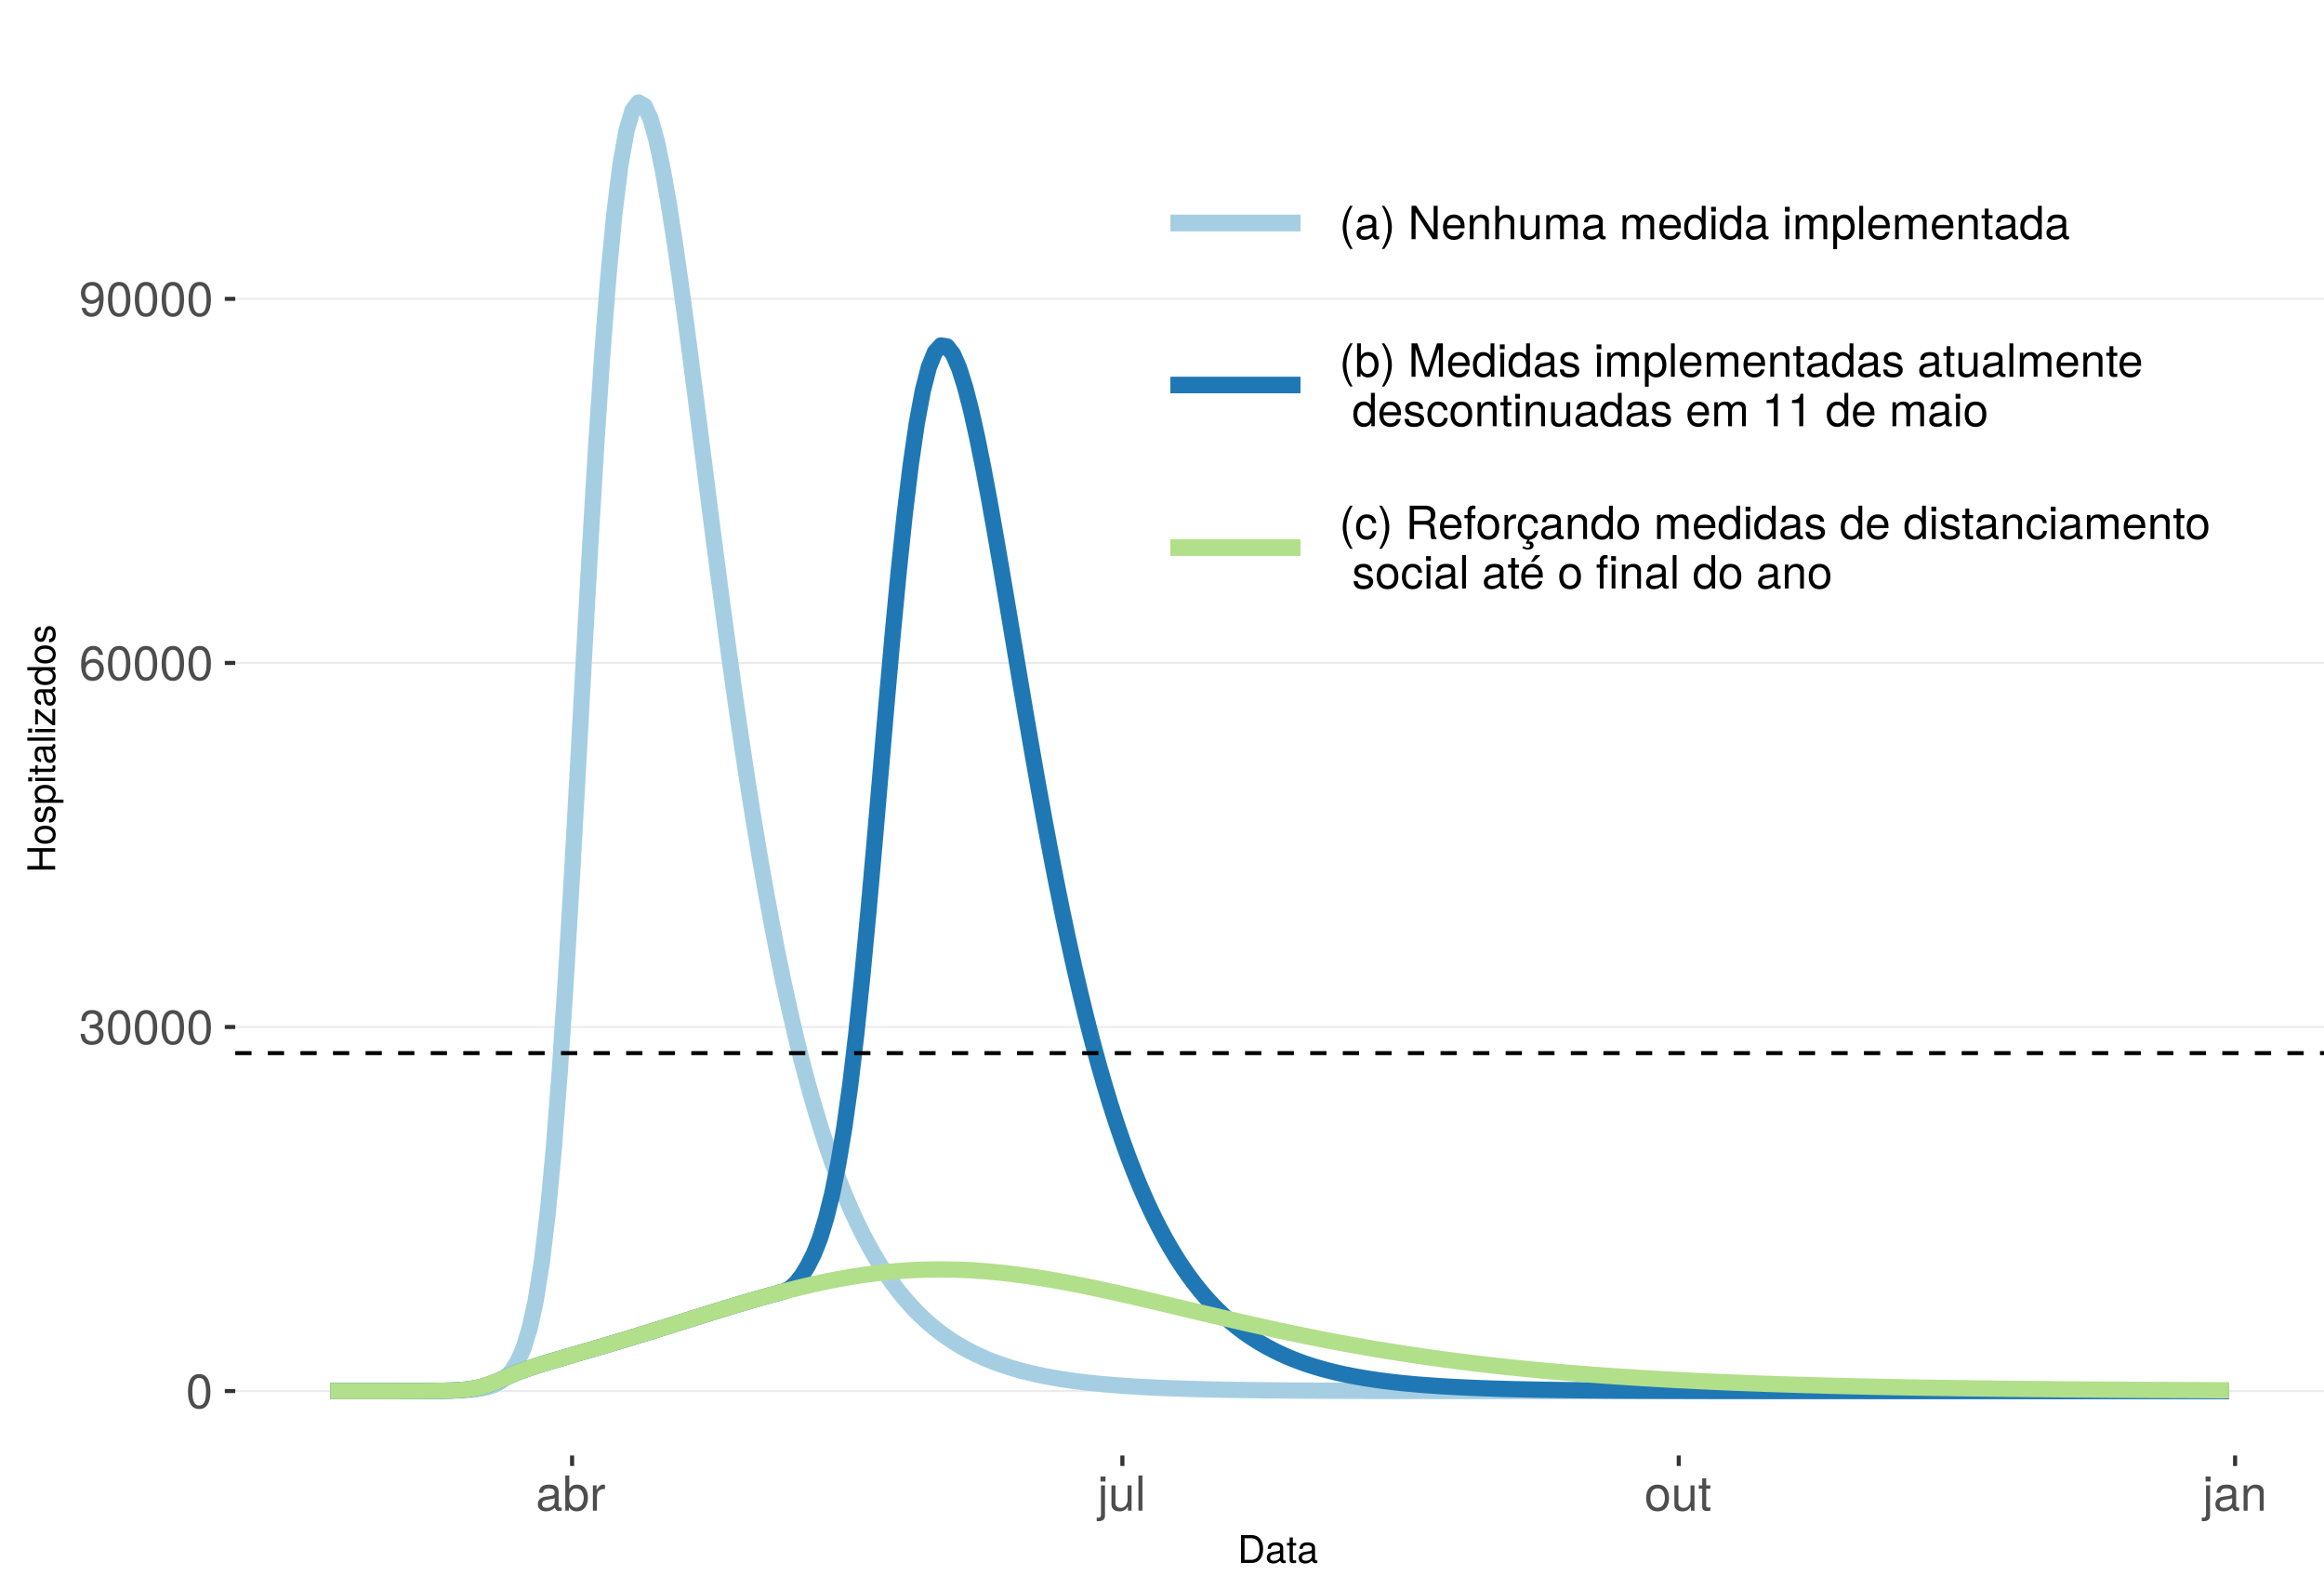 <?xml version="1.0" encoding="UTF-8"?>
<svg xmlns="http://www.w3.org/2000/svg" xmlns:xlink="http://www.w3.org/1999/xlink" width="609pt" height="413pt" viewBox="0 0 609 413" version="1.1">
<defs>
<g>
<symbol overflow="visible" id="glyph0-0">
<path style="stroke:none;" d=""/>
</symbol>
<symbol overflow="visible" id="glyph0-1">
<path style="stroke:none;" d="M 6.422 -4.312 C 6.422 -7.422 5.422 -8.969 3.484 -8.969 C 1.547 -8.969 0.547 -7.406 0.547 -4.391 C 0.547 -1.359 1.562 0.188 3.484 0.188 C 5.375 0.188 6.422 -1.359 6.422 -4.312 Z M 5.281 -4.422 C 5.281 -1.875 4.703 -0.734 3.453 -0.734 C 2.281 -0.734 1.688 -1.922 1.688 -4.375 C 1.688 -6.828 2.281 -7.984 3.484 -7.984 C 4.688 -7.984 5.281 -6.828 5.281 -4.422 Z M 5.281 -4.422 "/>
</symbol>
<symbol overflow="visible" id="glyph0-2">
<path style="stroke:none;" d="M 6.406 -2.609 C 6.406 -3.703 5.969 -4.328 4.891 -4.703 C 5.719 -5.031 6.141 -5.609 6.141 -6.5 C 6.141 -8.047 5.109 -8.969 3.406 -8.969 C 1.594 -8.969 0.625 -7.984 0.594 -6.078 L 1.703 -6.078 C 1.734 -7.406 2.281 -8 3.422 -8 C 4.406 -8 5 -7.422 5 -6.469 C 5 -5.5 4.578 -5.109 2.797 -5.109 L 2.797 -4.172 L 3.406 -4.172 C 4.625 -4.172 5.266 -3.594 5.266 -2.594 C 5.266 -1.469 4.562 -0.797 3.406 -0.797 C 2.188 -0.797 1.594 -1.406 1.516 -2.703 L 0.406 -2.703 C 0.547 -0.703 1.531 0.188 3.359 0.188 C 5.219 0.188 6.406 -0.906 6.406 -2.609 Z M 6.406 -2.609 "/>
</symbol>
<symbol overflow="visible" id="glyph0-3">
<path style="stroke:none;" d="M 6.5 -2.781 C 6.5 -4.453 5.359 -5.578 3.75 -5.578 C 2.859 -5.578 2.172 -5.234 1.688 -4.578 C 1.703 -6.766 2.406 -7.984 3.688 -7.984 C 4.469 -7.984 5.016 -7.5 5.188 -6.625 L 6.297 -6.625 C 6.094 -8.094 5.125 -8.969 3.766 -8.969 C 1.672 -8.969 0.547 -7.219 0.547 -4.094 C 0.547 -1.297 1.5 0.188 3.562 0.188 C 5.266 0.188 6.5 -1.031 6.5 -2.781 Z M 5.359 -2.703 C 5.359 -1.562 4.594 -0.797 3.562 -0.797 C 2.531 -0.797 1.75 -1.609 1.75 -2.766 C 1.75 -3.875 2.5 -4.594 3.609 -4.594 C 4.688 -4.594 5.359 -3.891 5.359 -2.703 Z M 5.359 -2.703 "/>
</symbol>
<symbol overflow="visible" id="glyph0-4">
<path style="stroke:none;" d="M 6.438 -4.703 C 6.438 -7.5 5.469 -8.969 3.422 -8.969 C 1.703 -8.969 0.484 -7.766 0.484 -6 C 0.484 -4.328 1.625 -3.203 3.234 -3.203 C 4.094 -3.203 4.703 -3.5 5.297 -4.203 C 5.281 -2.016 4.562 -0.797 3.297 -0.797 C 2.5 -0.797 1.969 -1.297 1.781 -2.156 L 0.672 -2.156 C 0.891 -0.688 1.844 0.188 3.219 0.188 C 5.312 0.188 6.438 -1.594 6.438 -4.703 Z M 5.234 -6.031 C 5.234 -4.922 4.453 -4.188 3.359 -4.188 C 2.297 -4.188 1.625 -4.891 1.625 -6.094 C 1.625 -7.234 2.375 -8 3.406 -8 C 4.438 -8 5.234 -7.188 5.234 -6.031 Z M 5.234 -6.031 "/>
</symbol>
<symbol overflow="visible" id="glyph0-5">
<path style="stroke:none;" d="M 6.766 -0.031 L 6.766 -0.828 C 6.656 -0.797 6.609 -0.797 6.547 -0.797 C 6.172 -0.797 5.969 -0.984 5.969 -1.312 L 5.969 -5.016 C 5.969 -6.188 5.109 -6.828 3.484 -6.828 C 1.875 -6.828 0.891 -6.203 0.828 -4.672 L 1.891 -4.672 C 1.969 -5.484 2.453 -5.844 3.438 -5.844 C 4.391 -5.844 4.922 -5.5 4.922 -4.859 L 4.922 -4.578 C 4.922 -4.141 4.656 -3.953 3.828 -3.844 C 2.328 -3.656 2.094 -3.609 1.703 -3.438 C 0.922 -3.125 0.531 -2.531 0.531 -1.719 C 0.531 -0.516 1.359 0.188 2.703 0.188 C 3.562 0.188 4.375 -0.172 4.969 -0.781 C 5.078 -0.281 5.531 0.094 6.047 0.094 C 6.266 0.094 6.422 0.062 6.766 -0.031 Z M 4.922 -2.297 C 4.922 -1.344 3.969 -0.734 2.938 -0.734 C 2.109 -0.734 1.625 -1.031 1.625 -1.75 C 1.625 -2.438 2.094 -2.75 3.234 -2.906 C 4.344 -3.062 4.562 -3.109 4.922 -3.281 Z M 4.922 -2.297 "/>
</symbol>
<symbol overflow="visible" id="glyph0-6">
<path style="stroke:none;" d="M 6.625 -3.391 C 6.625 -5.547 5.531 -6.828 3.781 -6.828 C 2.875 -6.828 2.234 -6.484 1.734 -5.734 L 1.734 -9.219 L 0.688 -9.219 L 0.688 0 L 1.625 0 L 1.625 -0.953 C 2.141 -0.172 2.812 0.188 3.734 0.188 C 5.484 0.188 6.625 -1.234 6.625 -3.391 Z M 5.516 -3.328 C 5.516 -1.828 4.734 -0.797 3.578 -0.797 C 2.469 -0.797 1.734 -1.812 1.734 -3.312 C 1.734 -4.875 2.469 -5.891 3.578 -5.828 C 4.766 -5.828 5.516 -4.812 5.516 -3.328 Z M 5.516 -3.328 "/>
</symbol>
<symbol overflow="visible" id="glyph0-7">
<path style="stroke:none;" d="M 4.062 -5.703 L 4.062 -6.781 C 3.891 -6.812 3.797 -6.828 3.656 -6.828 C 2.969 -6.828 2.453 -6.422 1.844 -5.422 L 1.844 -6.625 L 0.891 -6.625 L 0.891 0 L 1.938 0 L 1.938 -3.438 C 1.938 -4.938 2.438 -5.688 4.062 -5.703 Z M 4.062 -5.703 "/>
</symbol>
<symbol overflow="visible" id="glyph0-8">
<path style="stroke:none;" d="M 1.938 1.375 L 1.938 -6.625 L 0.891 -6.625 L 0.891 0.969 C 0.891 1.594 0.672 1.875 0.031 1.828 L -0.234 1.828 L -0.234 2.719 C -0.094 2.75 -0.031 2.766 0.125 2.766 C 1.312 2.766 1.938 2.281 1.938 1.375 Z M 2.078 -7.625 L 2.078 -8.953 L 0.766 -8.953 L 0.766 -7.625 Z M 2.078 -7.625 "/>
</symbol>
<symbol overflow="visible" id="glyph0-9">
<path style="stroke:none;" d="M 6.094 0 L 6.094 -6.625 L 5.047 -6.625 L 5.047 -2.969 C 5.047 -1.625 4.344 -0.734 3.234 -0.734 C 2.406 -0.734 1.875 -1.234 1.875 -2.031 L 1.875 -6.625 L 0.828 -6.625 L 0.828 -1.625 C 0.828 -0.516 1.641 0.188 2.938 0.188 C 3.906 0.188 4.531 -0.156 5.156 -1.031 L 5.156 0 Z M 6.094 0 "/>
</symbol>
<symbol overflow="visible" id="glyph0-10">
<path style="stroke:none;" d="M 1.906 0 L 1.906 -9.219 L 0.859 -9.219 L 0.859 0 Z M 1.906 0 "/>
</symbol>
<symbol overflow="visible" id="glyph0-11">
<path style="stroke:none;" d="M 6.453 -3.266 C 6.453 -5.562 5.359 -6.828 3.438 -6.828 C 1.578 -6.828 0.453 -5.547 0.453 -3.312 C 0.453 -1.094 1.562 0.188 3.453 0.188 C 5.312 0.188 6.453 -1.094 6.453 -3.266 Z M 5.359 -3.281 C 5.359 -1.719 4.625 -0.781 3.453 -0.781 C 2.281 -0.781 1.562 -1.703 1.562 -3.312 C 1.562 -4.906 2.281 -5.844 3.453 -5.844 C 4.641 -5.844 5.359 -4.922 5.359 -3.281 Z M 5.359 -3.281 "/>
</symbol>
<symbol overflow="visible" id="glyph0-12">
<path style="stroke:none;" d="M 3.219 0 L 3.219 -0.891 C 3.078 -0.844 2.906 -0.828 2.703 -0.828 C 2.25 -0.828 2.125 -0.969 2.125 -1.438 L 2.125 -5.766 L 3.219 -5.766 L 3.219 -6.625 L 2.125 -6.625 L 2.125 -8.453 L 1.078 -8.453 L 1.078 -6.625 L 0.172 -6.625 L 0.172 -5.766 L 1.078 -5.766 L 1.078 -0.969 C 1.078 -0.297 1.531 0.094 2.359 0.094 C 2.609 0.094 2.859 0.062 3.219 0 Z M 3.219 0 "/>
</symbol>
<symbol overflow="visible" id="glyph0-13">
<path style="stroke:none;" d="M 6.156 0 L 6.156 -5.016 C 6.156 -6.109 5.344 -6.828 4.062 -6.828 C 3.078 -6.828 2.438 -6.438 1.859 -5.516 L 1.859 -6.625 L 0.891 -6.625 L 0.891 0 L 1.938 0 L 1.938 -3.656 C 1.938 -5.016 2.672 -5.891 3.75 -5.891 C 4.578 -5.891 5.109 -5.391 5.109 -4.594 L 5.109 0 Z M 6.156 0 "/>
</symbol>
<symbol overflow="visible" id="glyph1-0">
<path style="stroke:none;" d=""/>
</symbol>
<symbol overflow="visible" id="glyph1-1">
<path style="stroke:none;" d="M 6.672 -3.656 C 6.672 -5.906 5.547 -7.297 3.703 -7.297 L 0.891 -7.297 L 0.891 0 L 3.703 0 C 5.547 0 6.672 -1.375 6.672 -3.656 Z M 5.734 -3.641 C 5.734 -1.797 4.984 -0.812 3.547 -0.812 L 1.812 -0.812 L 1.812 -6.469 L 3.547 -6.469 C 4.984 -6.469 5.734 -5.5 5.734 -3.641 Z M 5.734 -3.641 "/>
</symbol>
<symbol overflow="visible" id="glyph1-2">
<path style="stroke:none;" d="M 5.344 -0.016 L 5.344 -0.656 C 5.266 -0.625 5.219 -0.625 5.172 -0.625 C 4.875 -0.625 4.719 -0.781 4.719 -1.047 L 4.719 -3.953 C 4.719 -4.891 4.047 -5.391 2.75 -5.391 C 1.484 -5.391 0.703 -4.906 0.656 -3.688 L 1.484 -3.688 C 1.562 -4.328 1.938 -4.625 2.719 -4.625 C 3.469 -4.625 3.891 -4.344 3.891 -3.844 L 3.891 -3.625 C 3.891 -3.266 3.688 -3.125 3.016 -3.047 C 1.844 -2.891 1.656 -2.844 1.344 -2.719 C 0.734 -2.469 0.422 -2 0.422 -1.359 C 0.422 -0.406 1.078 0.156 2.141 0.156 C 2.812 0.156 3.453 -0.125 3.922 -0.625 C 4.016 -0.219 4.375 0.062 4.781 0.062 C 4.953 0.062 5.078 0.047 5.344 -0.016 Z M 3.891 -1.812 C 3.891 -1.062 3.125 -0.578 2.312 -0.578 C 1.672 -0.578 1.297 -0.812 1.297 -1.375 C 1.297 -1.938 1.656 -2.172 2.547 -2.297 C 3.438 -2.422 3.609 -2.453 3.891 -2.594 Z M 3.891 -1.812 "/>
</symbol>
<symbol overflow="visible" id="glyph1-3">
<path style="stroke:none;" d="M 2.547 0 L 2.547 -0.703 C 2.438 -0.672 2.297 -0.656 2.141 -0.656 C 1.781 -0.656 1.688 -0.766 1.688 -1.125 L 1.688 -4.562 L 2.547 -4.562 L 2.547 -5.234 L 1.688 -5.234 L 1.688 -6.688 L 0.844 -6.688 L 0.844 -5.234 L 0.141 -5.234 L 0.141 -4.562 L 0.844 -4.562 L 0.844 -0.766 C 0.844 -0.234 1.203 0.062 1.859 0.062 C 2.062 0.062 2.266 0.047 2.547 0 Z M 2.547 0 "/>
</symbol>
<symbol overflow="visible" id="glyph2-0">
<path style="stroke:none;" d=""/>
</symbol>
<symbol overflow="visible" id="glyph2-1">
<path style="stroke:none;" d="M 0 -6.438 L -7.297 -6.438 L -7.297 -5.516 L -4.141 -5.516 L -4.141 -1.766 L -7.297 -1.766 L -7.297 -0.828 L 0 -0.828 L 0 -1.766 L -3.312 -1.766 L -3.312 -5.516 L 0 -5.516 Z M 0 -6.438 "/>
</symbol>
<symbol overflow="visible" id="glyph2-2">
<path style="stroke:none;" d="M -2.578 -5.094 C -4.391 -5.094 -5.391 -4.234 -5.391 -2.719 C -5.391 -1.25 -4.375 -0.359 -2.625 -0.359 C -0.859 -0.359 0.156 -1.234 0.156 -2.734 C 0.156 -4.203 -0.859 -5.094 -2.578 -5.094 Z M -2.594 -4.234 C -1.359 -4.234 -0.625 -3.656 -0.625 -2.734 C -0.625 -1.797 -1.344 -1.234 -2.625 -1.234 C -3.875 -1.234 -4.625 -1.797 -4.625 -2.734 C -4.625 -3.672 -3.891 -4.234 -2.594 -4.234 Z M -2.594 -4.234 "/>
</symbol>
<symbol overflow="visible" id="glyph2-3">
<path style="stroke:none;" d="M -1.469 -4.594 C -2.25 -4.594 -2.641 -4.156 -2.891 -3.109 L -3.078 -2.312 C -3.234 -1.625 -3.453 -1.344 -3.828 -1.344 C -4.312 -1.344 -4.625 -1.766 -4.625 -2.453 C -4.625 -3.125 -4.328 -3.484 -3.781 -3.5 L -3.781 -4.375 C -4.812 -4.375 -5.391 -3.688 -5.391 -2.484 C -5.391 -1.266 -4.766 -0.469 -3.797 -0.469 C -2.969 -0.469 -2.578 -0.891 -2.281 -2.125 L -2.094 -2.906 C -1.953 -3.484 -1.781 -3.719 -1.406 -3.719 C -0.906 -3.719 -0.625 -3.234 -0.625 -2.5 C -0.625 -1.75 -0.797 -1.328 -1.594 -1.219 L -1.594 -0.344 C -0.391 -0.375 0.156 -1.062 0.156 -2.438 C 0.156 -3.75 -0.453 -4.594 -1.469 -4.594 Z M -1.469 -4.594 "/>
</symbol>
<symbol overflow="visible" id="glyph2-4">
<path style="stroke:none;" d="M -2.562 -5.234 C -4.328 -5.234 -5.391 -4.375 -5.391 -2.984 C -5.391 -2.266 -5.062 -1.703 -4.453 -1.312 L -5.234 -1.312 L -5.234 -0.547 L 2.188 -0.547 L 2.188 -1.375 L -0.625 -1.375 C -0.094 -1.812 0.156 -2.312 0.156 -2.984 C 0.156 -4.344 -0.906 -5.234 -2.562 -5.234 Z M -2.594 -4.359 C -1.406 -4.359 -0.625 -3.75 -0.625 -2.844 C -0.625 -1.953 -1.344 -1.375 -2.578 -1.375 C -3.812 -1.375 -4.609 -1.953 -4.609 -2.844 C -4.609 -3.766 -3.844 -4.359 -2.594 -4.359 Z M -2.594 -4.359 "/>
</symbol>
<symbol overflow="visible" id="glyph2-5">
<path style="stroke:none;" d="M 0 -1.531 L -5.234 -1.531 L -5.234 -0.703 L 0 -0.703 Z M -6.031 -1.641 L -7.062 -1.641 L -7.062 -0.594 L -6.031 -0.594 Z M -6.031 -1.641 "/>
</symbol>
<symbol overflow="visible" id="glyph2-6">
<path style="stroke:none;" d="M 0 -2.547 L -0.703 -2.547 C -0.672 -2.438 -0.656 -2.297 -0.656 -2.141 C -0.656 -1.781 -0.766 -1.688 -1.125 -1.688 L -4.562 -1.688 L -4.562 -2.547 L -5.234 -2.547 L -5.234 -1.688 L -6.688 -1.688 L -6.688 -0.844 L -5.234 -0.844 L -5.234 -0.141 L -4.562 -0.141 L -4.562 -0.844 L -0.766 -0.844 C -0.234 -0.844 0.062 -1.203 0.062 -1.859 C 0.062 -2.062 0.047 -2.266 0 -2.547 Z M 0 -2.547 "/>
</symbol>
<symbol overflow="visible" id="glyph2-7">
<path style="stroke:none;" d="M -0.016 -5.344 L -0.656 -5.344 C -0.625 -5.266 -0.625 -5.219 -0.625 -5.172 C -0.625 -4.875 -0.781 -4.719 -1.047 -4.719 L -3.953 -4.719 C -4.891 -4.719 -5.391 -4.047 -5.391 -2.75 C -5.391 -1.484 -4.906 -0.703 -3.688 -0.656 L -3.688 -1.484 C -4.328 -1.562 -4.625 -1.938 -4.625 -2.719 C -4.625 -3.469 -4.344 -3.891 -3.844 -3.891 L -3.625 -3.891 C -3.266 -3.891 -3.125 -3.688 -3.047 -3.016 C -2.891 -1.844 -2.844 -1.656 -2.719 -1.344 C -2.469 -0.734 -2 -0.422 -1.359 -0.422 C -0.406 -0.422 0.156 -1.078 0.156 -2.141 C 0.156 -2.812 -0.125 -3.453 -0.625 -3.922 C -0.219 -4.016 0.062 -4.375 0.062 -4.781 C 0.062 -4.953 0.047 -5.078 -0.016 -5.344 Z M -1.812 -3.891 C -1.062 -3.891 -0.578 -3.125 -0.578 -2.312 C -0.578 -1.672 -0.812 -1.297 -1.375 -1.297 C -1.938 -1.297 -2.172 -1.656 -2.297 -2.547 C -2.422 -3.438 -2.453 -3.609 -2.594 -3.891 Z M -1.812 -3.891 "/>
</symbol>
<symbol overflow="visible" id="glyph2-8">
<path style="stroke:none;" d="M 0 -1.516 L -7.297 -1.516 L -7.297 -0.688 L 0 -0.688 Z M 0 -1.516 "/>
</symbol>
<symbol overflow="visible" id="glyph2-9">
<path style="stroke:none;" d="M 0 -4.562 L -0.734 -4.562 L -0.734 -1.312 L -4.5 -4.438 L -5.234 -4.438 L -5.234 -0.516 L -4.516 -0.516 L -4.516 -3.438 L -0.75 -0.312 L 0 -0.312 Z M 0 -4.562 "/>
</symbol>
<symbol overflow="visible" id="glyph2-10">
<path style="stroke:none;" d="M 0 -4.953 L -7.297 -4.953 L -7.297 -4.125 L -4.578 -4.125 C -5.109 -3.766 -5.391 -3.203 -5.391 -2.516 C -5.391 -1.156 -4.344 -0.266 -2.672 -0.266 C -0.906 -0.266 0.156 -1.125 0.156 -2.547 C 0.156 -3.266 -0.125 -3.766 -0.766 -4.203 L 0 -4.203 Z M -2.594 -4.125 C -1.391 -4.125 -0.625 -3.547 -0.625 -2.656 C -0.625 -1.734 -1.406 -1.125 -2.625 -1.125 C -3.844 -1.125 -4.609 -1.734 -4.609 -2.656 C -4.609 -3.547 -3.812 -4.125 -2.594 -4.125 Z M -2.594 -4.125 "/>
</symbol>
<symbol overflow="visible" id="glyph3-0">
<path style="stroke:none;" d=""/>
</symbol>
<symbol overflow="visible" id="glyph3-1">
<path style="stroke:none;" d="M 3.484 2.547 C 2.438 0.828 1.844 -1.188 1.844 -3.109 C 1.844 -5.016 2.438 -7.047 3.484 -8.75 L 2.828 -8.75 C 1.625 -7.172 0.875 -4.984 0.875 -3.109 C 0.875 -1.219 1.625 0.969 2.828 2.547 Z M 3.484 2.547 "/>
</symbol>
<symbol overflow="visible" id="glyph3-2">
<path style="stroke:none;" d="M 6.422 -0.031 L 6.422 -0.781 C 6.312 -0.75 6.266 -0.75 6.203 -0.75 C 5.859 -0.75 5.656 -0.938 5.656 -1.25 L 5.656 -4.75 C 5.656 -5.875 4.844 -6.469 3.297 -6.469 C 1.781 -6.469 0.844 -5.875 0.781 -4.422 L 1.781 -4.422 C 1.875 -5.203 2.328 -5.547 3.266 -5.547 C 4.156 -5.547 4.672 -5.203 4.672 -4.609 L 4.672 -4.344 C 4.672 -3.922 4.422 -3.75 3.625 -3.641 C 2.203 -3.469 1.984 -3.422 1.609 -3.266 C 0.875 -2.969 0.5 -2.406 0.5 -1.625 C 0.5 -0.484 1.297 0.188 2.562 0.188 C 3.375 0.188 4.156 -0.156 4.703 -0.75 C 4.812 -0.266 5.25 0.078 5.734 0.078 C 5.938 0.078 6.094 0.062 6.422 -0.031 Z M 4.672 -2.172 C 4.672 -1.266 3.75 -0.703 2.781 -0.703 C 2 -0.703 1.547 -0.969 1.547 -1.656 C 1.547 -2.312 1.984 -2.609 3.062 -2.766 C 4.109 -2.906 4.328 -2.953 4.672 -3.109 Z M 4.672 -2.172 "/>
</symbol>
<symbol overflow="visible" id="glyph3-3">
<path style="stroke:none;" d="M 3.078 -3.094 C 3.078 -4.984 2.312 -7.172 1.109 -8.75 L 0.453 -8.75 C 1.516 -7.031 2.094 -5.016 2.094 -3.094 C 2.094 -1.188 1.516 0.844 0.453 2.547 L 1.109 2.547 C 2.312 0.969 3.078 -1.219 3.078 -3.094 Z M 3.078 -3.094 "/>
</symbol>
<symbol overflow="visible" id="glyph3-4">
<path style="stroke:none;" d=""/>
</symbol>
<symbol overflow="visible" id="glyph3-5">
<path style="stroke:none;" d="M 7.75 0 L 7.75 -8.75 L 6.703 -8.75 L 6.703 -1.594 L 2.125 -8.75 L 0.906 -8.75 L 0.906 0 L 1.969 0 L 1.969 -7.094 L 6.484 0 Z M 7.75 0 "/>
</symbol>
<symbol overflow="visible" id="glyph3-6">
<path style="stroke:none;" d="M 6.156 -2.859 C 6.156 -3.766 6.078 -4.344 5.906 -4.812 C 5.5 -5.844 4.531 -6.469 3.359 -6.469 C 1.609 -6.469 0.484 -5.172 0.484 -3.109 C 0.484 -1.047 1.578 0.188 3.344 0.188 C 4.781 0.188 5.766 -0.641 6.031 -1.906 L 5.016 -1.906 C 4.734 -1.078 4.172 -0.75 3.375 -0.75 C 2.328 -0.75 1.547 -1.422 1.531 -2.859 Z M 5.094 -3.75 C 5.094 -3.75 5.094 -3.703 5.078 -3.672 L 1.547 -3.672 C 1.625 -4.781 2.344 -5.547 3.344 -5.547 C 4.328 -5.547 5.094 -4.734 5.094 -3.75 Z M 5.094 -3.75 "/>
</symbol>
<symbol overflow="visible" id="glyph3-7">
<path style="stroke:none;" d="M 5.844 0 L 5.844 -4.75 C 5.844 -5.797 5.062 -6.469 3.859 -6.469 C 2.922 -6.469 2.312 -6.109 1.766 -5.234 L 1.766 -6.281 L 0.844 -6.281 L 0.844 0 L 1.844 0 L 1.844 -3.469 C 1.844 -4.75 2.531 -5.594 3.547 -5.594 C 4.344 -5.594 4.844 -5.109 4.844 -4.359 L 4.844 0 Z M 5.844 0 "/>
</symbol>
<symbol overflow="visible" id="glyph3-8">
<path style="stroke:none;" d="M 5.828 0 L 5.828 -4.75 C 5.828 -5.812 5.078 -6.469 3.859 -6.469 C 2.969 -6.469 2.422 -6.188 1.844 -5.422 L 1.844 -8.75 L 0.844 -8.75 L 0.844 0 L 1.844 0 L 1.844 -3.469 C 1.844 -4.75 2.516 -5.594 3.547 -5.594 C 4.25 -5.594 4.844 -5.188 4.844 -4.359 L 4.844 0 Z M 5.828 0 "/>
</symbol>
<symbol overflow="visible" id="glyph3-9">
<path style="stroke:none;" d="M 5.781 0 L 5.781 -6.281 L 4.781 -6.281 L 4.781 -2.812 C 4.781 -1.531 4.109 -0.703 3.078 -0.703 C 2.281 -0.703 1.781 -1.172 1.781 -1.938 L 1.781 -6.281 L 0.781 -6.281 L 0.781 -1.531 C 0.781 -0.484 1.562 0.188 2.781 0.188 C 3.703 0.188 4.297 -0.141 4.891 -0.969 L 4.891 0 Z M 5.781 0 "/>
</symbol>
<symbol overflow="visible" id="glyph3-10">
<path style="stroke:none;" d="M 9.125 0 L 9.125 -4.719 C 9.125 -5.844 8.5 -6.469 7.312 -6.469 C 6.484 -6.469 5.969 -6.219 5.391 -5.516 C 5.016 -6.188 4.516 -6.469 3.703 -6.469 C 2.859 -6.469 2.297 -6.156 1.766 -5.406 L 1.766 -6.281 L 0.859 -6.281 L 0.859 0 L 1.844 0 L 1.844 -3.953 C 1.844 -4.859 2.516 -5.594 3.328 -5.594 C 4.062 -5.594 4.484 -5.141 4.484 -4.328 L 4.484 0 L 5.484 0 L 5.484 -3.953 C 5.484 -4.859 6.156 -5.594 6.969 -5.594 C 7.703 -5.594 8.125 -5.125 8.125 -4.328 L 8.125 0 Z M 9.125 0 "/>
</symbol>
<symbol overflow="visible" id="glyph3-11">
<path style="stroke:none;" d="M 5.938 0 L 5.938 -8.75 L 4.938 -8.75 L 4.938 -5.5 C 4.531 -6.125 3.859 -6.469 3.016 -6.469 C 1.375 -6.469 0.312 -5.203 0.312 -3.203 C 0.312 -1.078 1.359 0.188 3.047 0.188 C 3.906 0.188 4.516 -0.141 5.047 -0.922 L 5.047 0 Z M 4.938 -3.125 C 4.938 -1.672 4.25 -0.75 3.188 -0.75 C 2.094 -0.75 1.359 -1.688 1.359 -3.141 C 1.359 -4.609 2.094 -5.531 3.188 -5.531 C 4.266 -5.531 4.938 -4.578 4.938 -3.125 Z M 4.938 -3.125 "/>
</symbol>
<symbol overflow="visible" id="glyph3-12">
<path style="stroke:none;" d="M 1.844 0 L 1.844 -6.281 L 0.844 -6.281 L 0.844 0 Z M 1.969 -7.234 L 1.969 -8.484 L 0.719 -8.484 L 0.719 -7.234 Z M 1.969 -7.234 "/>
</symbol>
<symbol overflow="visible" id="glyph3-13">
<path style="stroke:none;" d="M 6.281 -3.078 C 6.281 -5.203 5.25 -6.469 3.578 -6.469 C 2.719 -6.469 2.047 -6.078 1.578 -5.344 L 1.578 -6.281 L 0.656 -6.281 L 0.656 2.609 L 1.656 2.609 L 1.656 -0.75 C 2.188 -0.109 2.766 0.188 3.594 0.188 C 5.203 0.188 6.281 -1.078 6.281 -3.078 Z M 5.234 -3.109 C 5.234 -1.688 4.5 -0.75 3.406 -0.75 C 2.359 -0.75 1.656 -1.625 1.656 -3.094 C 1.656 -4.578 2.359 -5.531 3.406 -5.531 C 4.516 -5.531 5.234 -4.609 5.234 -3.109 Z M 5.234 -3.109 "/>
</symbol>
<symbol overflow="visible" id="glyph3-14">
<path style="stroke:none;" d="M 1.812 0 L 1.812 -8.75 L 0.812 -8.75 L 0.812 0 Z M 1.812 0 "/>
</symbol>
<symbol overflow="visible" id="glyph3-15">
<path style="stroke:none;" d="M 3.047 0 L 3.047 -0.844 C 2.922 -0.797 2.766 -0.797 2.562 -0.797 C 2.141 -0.797 2.016 -0.906 2.016 -1.359 L 2.016 -5.469 L 3.047 -5.469 L 3.047 -6.281 L 2.016 -6.281 L 2.016 -8.016 L 1.016 -8.016 L 1.016 -6.281 L 0.172 -6.281 L 0.172 -5.469 L 1.016 -5.469 L 1.016 -0.906 C 1.016 -0.281 1.453 0.078 2.234 0.078 C 2.469 0.078 2.719 0.062 3.047 0 Z M 3.047 0 "/>
</symbol>
<symbol overflow="visible" id="glyph3-16">
<path style="stroke:none;" d="M 6.281 -3.219 C 6.281 -5.25 5.25 -6.469 3.594 -6.469 C 2.719 -6.469 2.109 -6.141 1.641 -5.438 L 1.641 -8.75 L 0.641 -8.75 L 0.641 0 L 1.547 0 L 1.547 -0.906 C 2.031 -0.172 2.656 0.188 3.547 0.188 C 5.203 0.188 6.281 -1.172 6.281 -3.219 Z M 5.234 -3.156 C 5.234 -1.734 4.484 -0.75 3.391 -0.75 C 2.344 -0.75 1.641 -1.719 1.641 -3.141 C 1.641 -4.625 2.344 -5.578 3.391 -5.531 C 4.516 -5.531 5.234 -4.562 5.234 -3.156 Z M 5.234 -3.156 "/>
</symbol>
<symbol overflow="visible" id="glyph3-17">
<path style="stroke:none;" d="M 9.125 0 L 9.125 -8.75 L 7.578 -8.75 L 5.047 -1.125 L 2.453 -8.75 L 0.906 -8.75 L 0.906 0 L 1.953 0 L 1.953 -7.328 L 4.438 0 L 5.609 0 L 8.078 -7.328 L 8.078 0 Z M 9.125 0 "/>
</symbol>
<symbol overflow="visible" id="glyph3-18">
<path style="stroke:none;" d="M 5.516 -1.766 C 5.516 -2.703 4.984 -3.172 3.734 -3.469 L 2.766 -3.703 C 1.953 -3.891 1.609 -4.156 1.609 -4.594 C 1.609 -5.172 2.125 -5.547 2.938 -5.547 C 3.75 -5.547 4.172 -5.203 4.203 -4.531 L 5.25 -4.531 C 5.25 -5.766 4.422 -6.469 2.969 -6.469 C 1.516 -6.469 0.562 -5.719 0.562 -4.547 C 0.562 -3.562 1.062 -3.094 2.562 -2.734 L 3.484 -2.516 C 4.188 -2.344 4.469 -2.141 4.469 -1.688 C 4.469 -1.094 3.875 -0.75 3 -0.75 C 2.094 -0.75 1.594 -0.953 1.469 -1.922 L 0.406 -1.922 C 0.453 -0.469 1.266 0.188 2.922 0.188 C 4.5 0.188 5.516 -0.547 5.516 -1.766 Z M 5.516 -1.766 "/>
</symbol>
<symbol overflow="visible" id="glyph3-19">
<path style="stroke:none;" d="M 5.719 -2.156 L 4.719 -2.156 C 4.547 -1.156 4.031 -0.75 3.188 -0.75 C 2.078 -0.75 1.422 -1.594 1.422 -3.078 C 1.422 -4.656 2.062 -5.547 3.156 -5.547 C 4 -5.547 4.531 -5.047 4.641 -4.172 L 5.656 -4.172 C 5.531 -5.719 4.578 -6.469 3.172 -6.469 C 1.469 -6.469 0.375 -5.172 0.375 -3.078 C 0.375 -1.062 1.453 0.188 3.156 0.188 C 4.656 0.188 5.609 -0.719 5.719 -2.156 Z M 5.719 -2.156 "/>
</symbol>
<symbol overflow="visible" id="glyph3-20">
<path style="stroke:none;" d="M 6.125 -3.094 C 6.125 -5.266 5.078 -6.469 3.266 -6.469 C 1.5 -6.469 0.438 -5.25 0.438 -3.141 C 0.438 -1.031 1.484 0.188 3.281 0.188 C 5.047 0.188 6.125 -1.031 6.125 -3.094 Z M 5.078 -3.109 C 5.078 -1.625 4.375 -0.75 3.281 -0.75 C 2.156 -0.75 1.469 -1.625 1.469 -3.141 C 1.469 -4.656 2.156 -5.547 3.281 -5.547 C 4.406 -5.547 5.078 -4.672 5.078 -3.109 Z M 5.078 -3.109 "/>
</symbol>
<symbol overflow="visible" id="glyph3-21">
<path style="stroke:none;" d="M 4.156 0 L 4.156 -8.516 L 3.469 -8.516 C 3.094 -7.203 2.859 -7.016 1.219 -6.812 L 1.219 -6.062 L 3.109 -6.062 L 3.109 0 Z M 4.156 0 "/>
</symbol>
<symbol overflow="visible" id="glyph3-22">
<path style="stroke:none;" d="M 8.141 0 L 8.141 -0.281 C 7.734 -0.562 7.625 -0.875 7.625 -2.047 C 7.594 -3.484 7.375 -3.906 6.438 -4.312 C 7.422 -4.797 7.812 -5.406 7.812 -6.406 C 7.812 -7.922 6.859 -8.75 5.141 -8.75 L 1.109 -8.75 L 1.109 0 L 2.234 0 L 2.234 -3.766 L 5.109 -3.766 C 6.094 -3.766 6.562 -3.281 6.547 -2.203 L 6.547 -1.422 C 6.531 -0.891 6.641 -0.359 6.797 0 Z M 6.641 -6.25 C 6.641 -5.219 6.125 -4.75 4.938 -4.75 L 2.234 -4.75 L 2.234 -7.766 L 4.938 -7.766 C 6.188 -7.766 6.641 -7.234 6.641 -6.25 Z M 6.641 -6.25 "/>
</symbol>
<symbol overflow="visible" id="glyph3-23">
<path style="stroke:none;" d="M 3.094 -5.469 L 3.094 -6.281 L 2.047 -6.281 L 2.047 -7.266 C 2.047 -7.688 2.297 -7.906 2.75 -7.906 C 2.828 -7.906 2.875 -7.906 3.094 -7.891 L 3.094 -8.719 C 2.875 -8.766 2.734 -8.781 2.531 -8.781 C 1.609 -8.781 1.062 -8.25 1.062 -7.359 L 1.062 -6.281 L 0.219 -6.281 L 0.219 -5.469 L 1.062 -5.469 L 1.062 0 L 2.047 0 L 2.047 -5.469 Z M 3.094 -5.469 "/>
</symbol>
<symbol overflow="visible" id="glyph3-24">
<path style="stroke:none;" d="M 3.859 -5.406 L 3.859 -6.438 C 3.688 -6.453 3.594 -6.469 3.469 -6.469 C 2.812 -6.469 2.328 -6.078 1.75 -5.141 L 1.75 -6.281 L 0.844 -6.281 L 0.844 0 L 1.844 0 L 1.844 -3.266 C 1.844 -4.688 2.297 -5.391 3.859 -5.406 Z M 3.859 -5.406 "/>
</symbol>
<symbol overflow="visible" id="glyph3-25">
<path style="stroke:none;" d="M 5.719 -2.156 L 4.719 -2.156 C 4.547 -1.156 4.031 -0.75 3.188 -0.75 C 2.078 -0.75 1.422 -1.594 1.422 -3.078 C 1.422 -4.656 2.062 -5.547 3.156 -5.547 C 4 -5.547 4.531 -5.047 4.641 -4.172 L 5.656 -4.172 C 5.531 -5.719 4.578 -6.469 3.172 -6.469 C 1.469 -6.469 0.375 -5.172 0.375 -3.078 C 0.375 -1.156 1.344 0.047 2.906 0.172 L 2.5 1.109 L 2.703 1.25 C 2.859 1.219 2.922 1.203 3.078 1.203 C 3.422 1.203 3.625 1.453 3.625 1.734 C 3.625 2.047 3.344 2.266 2.969 2.266 C 2.656 2.266 2.453 2.203 1.906 1.922 L 1.797 1.875 L 1.547 2.359 C 2.297 2.672 2.578 2.766 3.047 2.766 C 3.953 2.766 4.531 2.328 4.531 1.641 C 4.531 1.125 4.172 0.641 3.578 0.641 L 3.297 0.641 L 3.484 0.172 C 4.797 0.031 5.609 -0.828 5.719 -2.156 Z M 5.719 -2.156 "/>
</symbol>
<symbol overflow="visible" id="glyph3-26">
<path style="stroke:none;" d="M 6.156 -2.859 C 6.156 -3.766 6.078 -4.344 5.906 -4.812 C 5.5 -5.844 4.531 -6.469 3.359 -6.469 C 1.609 -6.469 0.484 -5.172 0.484 -3.109 C 0.484 -1.047 1.578 0.188 3.344 0.188 C 4.781 0.188 5.766 -0.641 6.031 -1.906 L 5.016 -1.906 C 4.734 -1.078 4.172 -0.75 3.375 -0.75 C 2.328 -0.75 1.547 -1.422 1.531 -2.859 Z M 5.094 -3.75 C 5.094 -3.75 5.094 -3.703 5.078 -3.672 L 1.547 -3.672 C 1.625 -4.781 2.344 -5.547 3.344 -5.547 C 4.328 -5.547 5.094 -4.734 5.094 -3.75 Z M 5.516 -8.75 L 4.156 -8.75 L 3 -6.969 L 3.719 -6.969 Z M 5.516 -8.75 "/>
</symbol>
<symbol overflow="visible" id="glyph3-27">
<path style="stroke:none;" d="M 3.094 -5.469 L 3.094 -6.281 L 2.047 -6.281 L 2.047 -7.266 C 2.047 -7.688 2.297 -7.906 2.75 -7.906 C 2.828 -7.906 2.875 -7.906 3.094 -7.891 L 3.094 -8.719 C 2.875 -8.766 2.734 -8.781 2.531 -8.781 C 1.609 -8.781 1.062 -8.25 1.062 -7.359 L 1.062 -6.281 L 0.219 -6.281 L 0.219 -5.469 L 1.062 -5.469 L 1.062 0 L 2.047 0 L 2.047 -5.469 Z M 5.141 0 L 5.141 -6.281 L 4.156 -6.281 L 4.156 0 Z M 5.281 -7.234 L 5.281 -8.484 L 4.031 -8.484 L 4.031 -7.234 Z M 5.281 -7.234 "/>
</symbol>
</g>
<clipPath id="clip1">
  <path d="M 61.645 9.961 L 609 9.961 L 609 381.328 L 61.645 381.328 Z M 61.645 9.961 "/>
</clipPath>
<clipPath id="clip2">
  <path d="M 61.645 364 L 609 364 L 609 365 L 61.645 365 Z M 61.645 364 "/>
</clipPath>
<clipPath id="clip3">
  <path d="M 61.645 268 L 609 268 L 609 270 L 61.645 270 Z M 61.645 268 "/>
</clipPath>
<clipPath id="clip4">
  <path d="M 61.645 173 L 609 173 L 609 174 L 61.645 174 Z M 61.645 173 "/>
</clipPath>
<clipPath id="clip5">
  <path d="M 61.645 78 L 609 78 L 609 79 L 61.645 79 Z M 61.645 78 "/>
</clipPath>
<clipPath id="clip6">
  <path d="M 61.645 275 L 609 275 L 609 277 L 61.645 277 Z M 61.645 275 "/>
</clipPath>
</defs>
<g id="surface3929">
<rect x="0" y="0" width="609" height="413" style="fill:rgb(100%,100%,100%);fill-opacity:1;stroke:none;"/>
<rect x="0" y="0" width="609" height="413" style="fill:rgb(100%,100%,100%);fill-opacity:1;stroke:none;"/>
<path style="fill:none;stroke-width:1.067;stroke-linecap:round;stroke-linejoin:round;stroke:rgb(100%,100%,100%);stroke-opacity:1;stroke-miterlimit:10;" d="M 0 413 L 609 413 L 609 0 L 0 0 Z M 0 413 "/>
<g clip-path="url(#clip1)" clip-rule="nonzero">
<path style=" stroke:none;fill-rule:nonzero;fill:rgb(100%,100%,100%);fill-opacity:1;" d="M 61.645 381.328 L 609 381.328 L 609 9.961 L 61.645 9.961 Z M 61.645 381.328 "/>
</g>
<g clip-path="url(#clip2)" clip-rule="nonzero">
<path style="fill:none;stroke-width:0.533;stroke-linecap:butt;stroke-linejoin:round;stroke:rgb(92.157%,92.157%,92.157%);stroke-opacity:1;stroke-miterlimit:10;" d="M 61.645 364.449 L 609 364.449 "/>
</g>
<g clip-path="url(#clip3)" clip-rule="nonzero">
<path style="fill:none;stroke-width:0.533;stroke-linecap:butt;stroke-linejoin:round;stroke:rgb(92.157%,92.157%,92.157%);stroke-opacity:1;stroke-miterlimit:10;" d="M 61.645 269.066 L 609 269.066 "/>
</g>
<g clip-path="url(#clip4)" clip-rule="nonzero">
<path style="fill:none;stroke-width:0.533;stroke-linecap:butt;stroke-linejoin:round;stroke:rgb(92.157%,92.157%,92.157%);stroke-opacity:1;stroke-miterlimit:10;" d="M 61.645 173.684 L 609 173.684 "/>
</g>
<g clip-path="url(#clip5)" clip-rule="nonzero">
<path style="fill:none;stroke-width:0.533;stroke-linecap:butt;stroke-linejoin:round;stroke:rgb(92.157%,92.157%,92.157%);stroke-opacity:1;stroke-miterlimit:10;" d="M 61.645 78.301 L 609 78.301 "/>
</g>
<path style="fill:none;stroke-width:4.268;stroke-linecap:butt;stroke-linejoin:round;stroke:rgb(65.098%,80.784%,89.02%);stroke-opacity:1;stroke-miterlimit:10;" d="M 86.523 364.449 L 100.789 364.449 L 102.371 364.445 L 105.543 364.445 L 107.125 364.441 L 108.711 364.441 L 110.297 364.438 L 111.879 364.43 L 113.465 364.422 L 115.051 364.406 L 116.633 364.387 L 118.219 364.355 L 119.805 364.309 L 121.387 364.238 L 122.973 364.133 L 124.559 363.977 L 126.141 363.742 L 127.727 363.395 L 129.312 362.871 L 130.895 362.094 L 132.48 360.941 L 134.066 359.234 L 135.652 356.734 L 137.234 353.102 L 138.82 347.91 L 140.406 340.621 L 141.988 330.648 L 143.574 317.422 L 145.16 300.531 L 146.742 279.883 L 148.328 255.785 L 149.914 228.93 L 151.496 200.352 L 153.082 171.277 L 154.668 142.949 L 156.25 116.488 L 157.836 92.785 L 159.422 72.461 L 161.004 55.871 L 162.59 43.141 L 164.176 34.211 L 165.762 28.875 L 167.344 26.844 L 168.93 27.766 L 170.516 31.266 L 172.098 36.965 L 173.684 44.5 L 175.27 53.523 L 176.852 63.723 L 178.438 74.812 L 180.023 86.543 L 181.605 98.699 L 183.191 111.094 L 184.777 123.562 L 186.359 135.984 L 187.945 148.238 L 189.531 160.246 L 191.113 171.938 L 192.699 183.254 L 194.285 194.156 L 195.867 204.621 L 197.453 214.625 L 199.039 224.16 L 200.625 233.223 L 202.207 241.812 L 203.793 249.938 L 205.379 257.605 L 206.961 264.832 L 208.547 271.633 L 210.133 278.023 L 211.715 284.016 L 213.301 289.633 L 214.887 294.891 L 216.469 299.809 L 218.055 304.406 L 219.641 308.695 L 221.223 312.699 L 222.809 316.43 L 224.395 319.906 L 225.977 323.145 L 227.562 326.156 L 229.148 328.957 L 230.734 331.562 L 232.316 333.98 L 233.902 336.23 L 235.488 338.316 L 237.07 340.258 L 238.656 342.055 L 240.242 343.723 L 241.824 345.27 L 243.41 346.703 L 244.996 348.035 L 246.578 349.266 L 248.164 350.406 L 249.75 351.465 L 251.332 352.445 L 252.918 353.352 L 254.504 354.191 L 256.086 354.969 L 257.672 355.688 L 259.258 356.352 L 260.84 356.965 L 262.426 357.535 L 264.012 358.062 L 265.598 358.551 L 267.18 359 L 268.766 359.418 L 270.352 359.801 L 271.934 360.156 L 273.52 360.484 L 275.105 360.789 L 276.688 361.07 L 278.273 361.332 L 279.859 361.57 L 281.441 361.793 L 283.027 361.996 L 284.613 362.188 L 286.195 362.359 L 287.781 362.52 L 289.367 362.672 L 290.949 362.809 L 292.535 362.934 L 294.121 363.051 L 295.703 363.16 L 297.289 363.262 L 298.875 363.352 L 300.461 363.438 L 302.043 363.516 L 303.629 363.59 L 305.215 363.656 L 306.797 363.719 L 309.969 363.828 L 311.551 363.875 L 314.723 363.961 L 316.305 364 L 317.891 364.035 L 319.477 364.066 L 321.059 364.098 L 322.645 364.125 L 324.23 364.148 L 325.812 364.172 L 327.398 364.195 L 330.57 364.234 L 332.152 364.25 L 335.324 364.281 L 336.906 364.293 L 340.078 364.316 L 341.66 364.328 L 344.832 364.344 L 346.414 364.352 L 349.586 364.367 L 351.168 364.375 L 352.754 364.379 L 354.34 364.387 L 355.922 364.391 L 359.094 364.398 L 360.676 364.402 L 365.434 364.414 L 367.016 364.414 L 370.188 364.422 L 371.77 364.422 L 373.355 364.426 L 374.941 364.426 L 376.523 364.43 L 379.695 364.43 L 381.277 364.434 L 384.449 364.434 L 386.031 364.438 L 390.785 364.438 L 392.371 364.441 L 401.879 364.441 L 403.465 364.445 L 428.82 364.445 L 430.406 364.449 L 584.121 364.449 "/>
<path style="fill:none;stroke-width:4.268;stroke-linecap:butt;stroke-linejoin:round;stroke:rgb(12.157%,47.059%,70.588%);stroke-opacity:1;stroke-miterlimit:10;" d="M 86.523 364.449 L 99.203 364.449 L 100.789 364.445 L 103.957 364.445 L 105.543 364.441 L 107.125 364.438 L 110.297 364.43 L 111.879 364.418 L 113.465 364.402 L 115.051 364.383 L 116.633 364.348 L 118.219 364.297 L 119.805 364.223 L 121.387 364.109 L 122.973 363.941 L 124.559 363.691 L 126.141 363.34 L 127.727 362.855 L 129.312 362.258 L 130.895 361.613 L 132.48 360.906 L 134.066 360.203 L 135.652 359.57 L 137.234 358.98 L 138.82 358.43 L 140.406 357.906 L 141.988 357.402 L 143.574 356.918 L 145.16 356.441 L 146.742 355.973 L 149.914 355.043 L 151.496 354.582 L 154.668 353.66 L 156.25 353.195 L 157.836 352.73 L 159.422 352.258 L 161.004 351.785 L 164.176 350.832 L 165.762 350.348 L 167.344 349.863 L 168.93 349.375 L 170.516 348.883 L 172.098 348.391 L 175.27 347.398 L 176.852 346.898 L 178.438 346.402 L 180.023 345.902 L 181.605 345.402 L 184.777 344.41 L 186.359 343.914 L 187.945 343.426 L 189.531 342.934 L 191.113 342.449 L 194.285 341.496 L 195.867 341.027 L 197.453 340.562 L 199.039 340.109 L 200.625 339.66 L 202.207 339.223 L 203.793 338.793 L 205.379 338.371 L 206.961 337.609 L 208.547 336.191 L 210.133 334.172 L 211.715 331.574 L 213.301 328.418 L 214.887 324.398 L 216.469 319.203 L 218.055 312.859 L 219.641 305.074 L 221.223 295.586 L 222.809 284.23 L 224.395 270.855 L 225.977 255.652 L 227.562 238.938 L 229.148 221.129 L 230.734 202.734 L 232.316 184.34 L 233.902 166.543 L 235.488 149.891 L 237.07 134.855 L 238.656 121.785 L 240.242 110.918 L 241.824 102.371 L 243.41 96.172 L 244.996 92.262 L 246.578 90.512 L 248.164 90.762 L 249.75 92.809 L 251.332 96.441 L 252.918 101.449 L 254.504 107.613 L 256.086 114.738 L 257.672 122.629 L 259.258 131.113 L 260.84 140.035 L 262.426 149.258 L 264.012 158.656 L 265.598 168.129 L 267.18 177.582 L 268.766 186.941 L 270.352 196.148 L 271.934 205.148 L 273.52 213.902 L 275.105 222.375 L 276.688 230.547 L 278.273 238.398 L 279.859 245.922 L 281.441 253.105 L 283.027 259.953 L 284.613 266.461 L 286.195 272.637 L 287.781 278.488 L 289.367 284.02 L 290.949 289.246 L 292.535 294.172 L 294.121 298.812 L 295.703 303.176 L 297.289 307.277 L 298.875 311.129 L 300.461 314.742 L 302.043 318.129 L 303.629 321.301 L 305.215 324.27 L 306.797 327.047 L 308.383 329.645 L 309.969 332.07 L 311.551 334.332 L 313.137 336.445 L 314.723 338.418 L 316.305 340.258 L 317.891 341.969 L 319.477 343.566 L 321.059 345.055 L 322.645 346.441 L 324.23 347.73 L 325.812 348.93 L 327.398 350.043 L 328.984 351.082 L 330.57 352.047 L 332.152 352.945 L 333.738 353.777 L 335.324 354.555 L 336.906 355.273 L 338.492 355.941 L 340.078 356.562 L 341.66 357.141 L 343.246 357.676 L 344.832 358.172 L 346.414 358.633 L 348 359.059 L 349.586 359.457 L 351.168 359.824 L 352.754 360.164 L 354.34 360.48 L 355.922 360.773 L 357.508 361.047 L 359.094 361.301 L 360.676 361.531 L 362.262 361.75 L 363.848 361.949 L 365.434 362.137 L 367.016 362.309 L 368.602 362.469 L 370.188 362.617 L 371.77 362.754 L 373.355 362.879 L 374.941 362.996 L 376.523 363.105 L 378.109 363.207 L 379.695 363.301 L 381.277 363.387 L 382.863 363.465 L 384.449 363.539 L 386.031 363.609 L 387.617 363.672 L 389.203 363.73 L 390.785 363.785 L 392.371 363.836 L 393.957 363.883 L 395.543 363.922 L 397.125 363.965 L 400.297 364.035 L 401.879 364.066 L 405.051 364.121 L 406.633 364.145 L 409.805 364.191 L 411.387 364.211 L 412.973 364.227 L 414.559 364.246 L 416.141 364.262 L 417.727 364.273 L 419.312 364.289 L 420.895 364.301 L 422.48 364.312 L 424.066 364.32 L 425.648 364.332 L 430.406 364.355 L 431.988 364.363 L 433.574 364.371 L 435.16 364.375 L 436.742 364.383 L 439.914 364.391 L 441.496 364.395 L 444.668 364.402 L 446.25 364.406 L 449.422 364.414 L 451.004 364.414 L 454.176 364.422 L 455.758 364.422 L 457.344 364.426 L 458.93 364.426 L 460.516 364.43 L 463.684 364.43 L 465.27 364.434 L 468.438 364.434 L 470.023 364.438 L 476.359 364.438 L 477.945 364.441 L 487.453 364.441 L 489.039 364.445 L 515.977 364.445 L 517.562 364.449 L 584.121 364.449 "/>
<path style="fill:none;stroke-width:4.268;stroke-linecap:butt;stroke-linejoin:round;stroke:rgb(69.804%,87.451%,54.118%);stroke-opacity:1;stroke-miterlimit:10;" d="M 86.523 364.449 L 99.203 364.449 L 100.789 364.445 L 103.957 364.445 L 105.543 364.441 L 107.125 364.438 L 110.297 364.43 L 111.879 364.418 L 113.465 364.402 L 115.051 364.383 L 116.633 364.348 L 118.219 364.297 L 119.805 364.223 L 121.387 364.109 L 122.973 363.941 L 124.559 363.691 L 126.141 363.34 L 127.727 362.855 L 129.312 362.258 L 130.895 361.613 L 132.48 360.906 L 134.066 360.203 L 135.652 359.57 L 137.234 358.98 L 138.82 358.43 L 140.406 357.906 L 141.988 357.402 L 143.574 356.918 L 145.16 356.441 L 146.742 355.973 L 149.914 355.043 L 151.496 354.582 L 154.668 353.66 L 156.25 353.195 L 157.836 352.73 L 159.422 352.258 L 161.004 351.785 L 164.176 350.832 L 165.762 350.348 L 167.344 349.863 L 168.93 349.375 L 170.516 348.883 L 172.098 348.391 L 175.27 347.398 L 176.852 346.898 L 178.438 346.402 L 180.023 345.902 L 181.605 345.402 L 184.777 344.41 L 186.359 343.914 L 187.945 343.426 L 189.531 342.934 L 191.113 342.449 L 194.285 341.496 L 195.867 341.027 L 197.453 340.562 L 199.039 340.109 L 200.625 339.66 L 202.207 339.223 L 203.793 338.793 L 205.379 338.371 L 206.961 337.961 L 208.547 337.562 L 210.133 337.176 L 211.715 336.801 L 213.301 336.441 L 214.887 336.094 L 216.469 335.758 L 218.055 335.438 L 219.641 335.133 L 221.223 334.844 L 222.809 334.574 L 224.395 334.316 L 225.977 334.074 L 227.562 333.852 L 229.148 333.648 L 230.734 333.461 L 232.316 333.289 L 233.902 333.137 L 235.488 333.004 L 237.07 332.887 L 238.656 332.789 L 240.242 332.711 L 241.824 332.652 L 243.41 332.609 L 244.996 332.586 L 246.578 332.578 L 248.164 332.59 L 249.75 332.621 L 251.332 332.668 L 252.918 332.73 L 254.504 332.812 L 256.086 332.91 L 257.672 333.023 L 259.258 333.156 L 260.84 333.301 L 262.426 333.461 L 264.012 333.637 L 265.598 333.824 L 267.18 334.027 L 268.766 334.246 L 270.352 334.473 L 271.934 334.715 L 273.52 334.969 L 275.105 335.23 L 276.688 335.508 L 278.273 335.793 L 279.859 336.086 L 281.441 336.387 L 283.027 336.699 L 284.613 337.02 L 286.195 337.348 L 287.781 337.68 L 289.367 338.02 L 290.949 338.363 L 292.535 338.715 L 294.121 339.07 L 295.703 339.43 L 297.289 339.793 L 298.875 340.16 L 300.461 340.531 L 302.043 340.902 L 305.215 341.652 L 306.797 342.027 L 308.383 342.406 L 309.969 342.781 L 311.551 343.16 L 313.137 343.535 L 314.723 343.914 L 316.305 344.289 L 319.477 345.031 L 321.059 345.402 L 324.23 346.137 L 325.812 346.5 L 327.398 346.859 L 328.984 347.215 L 330.57 347.566 L 332.152 347.918 L 333.738 348.266 L 335.324 348.605 L 336.906 348.945 L 338.492 349.281 L 340.078 349.609 L 341.66 349.934 L 343.246 350.258 L 344.832 350.574 L 346.414 350.887 L 348 351.195 L 349.586 351.496 L 351.168 351.797 L 352.754 352.09 L 354.34 352.379 L 355.922 352.66 L 357.508 352.941 L 359.094 353.215 L 360.676 353.484 L 363.848 354.008 L 365.434 354.262 L 367.016 354.512 L 370.188 354.996 L 371.77 355.23 L 373.355 355.461 L 374.941 355.688 L 376.523 355.906 L 378.109 356.125 L 379.695 356.336 L 381.277 356.543 L 382.863 356.746 L 384.449 356.945 L 386.031 357.141 L 389.203 357.516 L 390.785 357.695 L 393.957 358.047 L 395.543 358.215 L 397.125 358.379 L 398.711 358.539 L 400.297 358.695 L 401.879 358.852 L 405.051 359.148 L 406.633 359.289 L 408.219 359.43 L 409.805 359.562 L 411.387 359.695 L 414.559 359.953 L 416.141 360.074 L 417.727 360.195 L 419.312 360.309 L 420.895 360.426 L 422.48 360.535 L 424.066 360.641 L 425.648 360.746 L 427.234 360.852 L 430.406 361.047 L 431.988 361.141 L 433.574 361.234 L 435.16 361.324 L 436.742 361.41 L 438.328 361.496 L 439.914 361.578 L 441.496 361.656 L 444.668 361.812 L 446.25 361.887 L 449.422 362.027 L 451.004 362.098 L 452.59 362.164 L 454.176 362.227 L 455.758 362.289 L 457.344 362.352 L 460.516 362.469 L 462.098 362.527 L 463.684 362.582 L 465.27 362.633 L 466.852 362.684 L 470.023 362.785 L 471.605 362.832 L 473.191 362.879 L 474.777 362.922 L 476.359 362.965 L 479.531 363.051 L 481.113 363.09 L 484.285 363.168 L 485.867 363.203 L 489.039 363.273 L 490.621 363.309 L 495.379 363.402 L 496.961 363.434 L 498.547 363.465 L 500.133 363.492 L 501.715 363.52 L 503.301 363.547 L 504.887 363.57 L 506.469 363.598 L 509.641 363.645 L 511.223 363.668 L 514.395 363.715 L 515.977 363.734 L 519.148 363.773 L 520.73 363.793 L 525.488 363.852 L 527.07 363.867 L 530.242 363.898 L 531.824 363.918 L 533.41 363.93 L 534.996 363.945 L 536.578 363.961 L 538.164 363.977 L 539.75 363.988 L 541.332 364.004 L 544.504 364.027 L 546.086 364.039 L 549.258 364.062 L 550.84 364.074 L 554.012 364.098 L 555.594 364.105 L 557.18 364.117 L 558.766 364.125 L 560.352 364.137 L 561.934 364.145 L 565.105 364.16 L 566.688 364.168 L 568.273 364.18 L 569.859 364.188 L 571.441 364.195 L 573.027 364.199 L 574.613 364.207 L 576.195 364.215 L 577.781 364.223 L 579.367 364.227 L 580.949 364.234 L 582.535 364.242 L 584.121 364.246 "/>
<g clip-path="url(#clip6)" clip-rule="nonzero">
<path style="fill:none;stroke-width:1.067;stroke-linecap:butt;stroke-linejoin:round;stroke:rgb(0%,0%,0%);stroke-opacity:1;stroke-dasharray:4.268,4.268;stroke-miterlimit:10;" d="M 61.645 275.91 L 609 275.91 "/>
</g>
<g style="fill:rgb(30.196%,30.196%,30.196%);fill-opacity:1;">
  <use xlink:href="#glyph0-1" x="48.715" y="368.971"/>
</g>
<g style="fill:rgb(30.196%,30.196%,30.196%);fill-opacity:1;">
  <use xlink:href="#glyph0-2" x="20.715" y="273.588"/>
  <use xlink:href="#glyph0-1" x="27.748" y="273.588"/>
  <use xlink:href="#glyph0-1" x="34.781" y="273.588"/>
  <use xlink:href="#glyph0-1" x="41.814" y="273.588"/>
  <use xlink:href="#glyph0-1" x="48.848" y="273.588"/>
</g>
<g style="fill:rgb(30.196%,30.196%,30.196%);fill-opacity:1;">
  <use xlink:href="#glyph0-3" x="20.715" y="178.205"/>
  <use xlink:href="#glyph0-1" x="27.748" y="178.205"/>
  <use xlink:href="#glyph0-1" x="34.781" y="178.205"/>
  <use xlink:href="#glyph0-1" x="41.814" y="178.205"/>
  <use xlink:href="#glyph0-1" x="48.848" y="178.205"/>
</g>
<g style="fill:rgb(30.196%,30.196%,30.196%);fill-opacity:1;">
  <use xlink:href="#glyph0-4" x="20.715" y="82.822"/>
  <use xlink:href="#glyph0-1" x="27.748" y="82.822"/>
  <use xlink:href="#glyph0-1" x="34.781" y="82.822"/>
  <use xlink:href="#glyph0-1" x="41.814" y="82.822"/>
  <use xlink:href="#glyph0-1" x="48.848" y="82.822"/>
</g>
<path style="fill:none;stroke-width:1.067;stroke-linecap:butt;stroke-linejoin:round;stroke:rgb(20%,20%,20%);stroke-opacity:1;stroke-miterlimit:10;" d="M 58.906 364.449 L 61.645 364.449 "/>
<path style="fill:none;stroke-width:1.067;stroke-linecap:butt;stroke-linejoin:round;stroke:rgb(20%,20%,20%);stroke-opacity:1;stroke-miterlimit:10;" d="M 58.906 269.066 L 61.645 269.066 "/>
<path style="fill:none;stroke-width:1.067;stroke-linecap:butt;stroke-linejoin:round;stroke:rgb(20%,20%,20%);stroke-opacity:1;stroke-miterlimit:10;" d="M 58.906 173.684 L 61.645 173.684 "/>
<path style="fill:none;stroke-width:1.067;stroke-linecap:butt;stroke-linejoin:round;stroke:rgb(20%,20%,20%);stroke-opacity:1;stroke-miterlimit:10;" d="M 58.906 78.301 L 61.645 78.301 "/>
<path style="fill:none;stroke-width:1.067;stroke-linecap:butt;stroke-linejoin:round;stroke:rgb(20%,20%,20%);stroke-opacity:1;stroke-miterlimit:10;" d="M 149.914 384.07 L 149.914 381.328 "/>
<path style="fill:none;stroke-width:1.067;stroke-linecap:butt;stroke-linejoin:round;stroke:rgb(20%,20%,20%);stroke-opacity:1;stroke-miterlimit:10;" d="M 294.121 384.07 L 294.121 381.328 "/>
<path style="fill:none;stroke-width:1.067;stroke-linecap:butt;stroke-linejoin:round;stroke:rgb(20%,20%,20%);stroke-opacity:1;stroke-miterlimit:10;" d="M 439.914 384.07 L 439.914 381.328 "/>
<path style="fill:none;stroke-width:1.067;stroke-linecap:butt;stroke-linejoin:round;stroke:rgb(20%,20%,20%);stroke-opacity:1;stroke-miterlimit:10;" d="M 585.703 384.07 L 585.703 381.328 "/>
<g style="fill:rgb(30.196%,30.196%,30.196%);fill-opacity:1;">
  <use xlink:href="#glyph0-5" x="140.414" y="395.783"/>
  <use xlink:href="#glyph0-6" x="147.447" y="395.783"/>
  <use xlink:href="#glyph0-7" x="154.48" y="395.783"/>
</g>
<g style="fill:rgb(30.196%,30.196%,30.196%);fill-opacity:1;">
  <use xlink:href="#glyph0-8" x="287.621" y="395.783"/>
  <use xlink:href="#glyph0-9" x="290.43" y="395.783"/>
  <use xlink:href="#glyph0-10" x="297.463" y="395.783"/>
</g>
<g style="fill:rgb(30.196%,30.196%,30.196%);fill-opacity:1;">
  <use xlink:href="#glyph0-11" x="430.914" y="395.783"/>
  <use xlink:href="#glyph0-9" x="437.947" y="395.783"/>
  <use xlink:href="#glyph0-12" x="444.98" y="395.783"/>
</g>
<g style="fill:rgb(30.196%,30.196%,30.196%);fill-opacity:1;">
  <use xlink:href="#glyph0-8" x="577.203" y="395.783"/>
  <use xlink:href="#glyph0-5" x="580.012" y="395.783"/>
  <use xlink:href="#glyph0-13" x="587.045" y="395.783"/>
</g>
<g style="fill:rgb(0%,0%,0%);fill-opacity:1;">
  <use xlink:href="#glyph1-1" x="324.324" y="409.48"/>
  <use xlink:href="#glyph1-2" x="331.544" y="409.48"/>
  <use xlink:href="#glyph1-3" x="337.104" y="409.48"/>
  <use xlink:href="#glyph1-2" x="339.884" y="409.48"/>
</g>
<g style="fill:rgb(0%,0%,0%);fill-opacity:1;">
  <use xlink:href="#glyph2-1" x="14.453" y="228.645"/>
  <use xlink:href="#glyph2-2" x="14.453" y="221.425"/>
  <use xlink:href="#glyph2-3" x="14.453" y="215.865"/>
  <use xlink:href="#glyph2-4" x="14.453" y="210.865"/>
  <use xlink:href="#glyph2-5" x="14.453" y="205.306"/>
  <use xlink:href="#glyph2-6" x="14.453" y="203.086"/>
  <use xlink:href="#glyph2-7" x="14.453" y="200.306"/>
  <use xlink:href="#glyph2-8" x="14.453" y="194.746"/>
  <use xlink:href="#glyph2-5" x="14.453" y="192.526"/>
  <use xlink:href="#glyph2-9" x="14.453" y="190.307"/>
  <use xlink:href="#glyph2-7" x="14.453" y="185.307"/>
  <use xlink:href="#glyph2-10" x="14.453" y="179.747"/>
  <use xlink:href="#glyph2-2" x="14.453" y="174.188"/>
  <use xlink:href="#glyph2-3" x="14.453" y="168.628"/>
</g>
<path style="fill:none;stroke-width:4.268;stroke-linecap:butt;stroke-linejoin:round;stroke:rgb(65.098%,80.784%,89.02%);stroke-opacity:1;stroke-miterlimit:10;" d="M 306.738 58.395 L 340.754 58.395 "/>
<path style="fill:none;stroke-width:4.268;stroke-linecap:butt;stroke-linejoin:round;stroke:rgb(65.098%,80.784%,89.02%);stroke-opacity:1;stroke-miterlimit:10;" d="M 306.738 58.395 L 340.754 58.395 "/>
<path style="fill:none;stroke-width:4.268;stroke-linecap:butt;stroke-linejoin:round;stroke:rgb(65.098%,80.784%,89.02%);stroke-opacity:1;stroke-miterlimit:10;" d="M 306.738 58.395 L 340.754 58.395 "/>
<path style="fill:none;stroke-width:4.268;stroke-linecap:butt;stroke-linejoin:round;stroke:rgb(12.157%,47.059%,70.588%);stroke-opacity:1;stroke-miterlimit:10;" d="M 306.738 100.914 L 340.754 100.914 "/>
<path style="fill:none;stroke-width:4.268;stroke-linecap:butt;stroke-linejoin:round;stroke:rgb(12.157%,47.059%,70.588%);stroke-opacity:1;stroke-miterlimit:10;" d="M 306.738 100.914 L 340.754 100.914 "/>
<path style="fill:none;stroke-width:4.268;stroke-linecap:butt;stroke-linejoin:round;stroke:rgb(12.157%,47.059%,70.588%);stroke-opacity:1;stroke-miterlimit:10;" d="M 306.738 100.914 L 340.754 100.914 "/>
<path style="fill:none;stroke-width:4.268;stroke-linecap:butt;stroke-linejoin:round;stroke:rgb(69.804%,87.451%,54.118%);stroke-opacity:1;stroke-miterlimit:10;" d="M 306.738 143.434 L 340.754 143.434 "/>
<path style="fill:none;stroke-width:4.268;stroke-linecap:butt;stroke-linejoin:round;stroke:rgb(69.804%,87.451%,54.118%);stroke-opacity:1;stroke-miterlimit:10;" d="M 306.738 143.434 L 340.754 143.434 "/>
<path style="fill:none;stroke-width:4.268;stroke-linecap:butt;stroke-linejoin:round;stroke:rgb(69.804%,87.451%,54.118%);stroke-opacity:1;stroke-miterlimit:10;" d="M 306.738 143.434 L 340.754 143.434 "/>
<g style="fill:rgb(0%,0%,0%);fill-opacity:1;">
  <use xlink:href="#glyph3-1" x="350.984" y="62.671"/>
  <use xlink:href="#glyph3-2" x="354.98" y="62.671"/>
  <use xlink:href="#glyph3-3" x="361.652" y="62.671"/>
  <use xlink:href="#glyph3-4" x="365.648" y="62.671"/>
  <use xlink:href="#glyph3-5" x="368.984" y="62.671"/>
  <use xlink:href="#glyph3-6" x="377.648" y="62.671"/>
  <use xlink:href="#glyph3-7" x="384.32" y="62.671"/>
  <use xlink:href="#glyph3-8" x="390.992" y="62.671"/>
  <use xlink:href="#glyph3-9" x="397.664" y="62.671"/>
  <use xlink:href="#glyph3-10" x="404.336" y="62.671"/>
  <use xlink:href="#glyph3-2" x="414.332" y="62.671"/>
  <use xlink:href="#glyph3-4" x="421.004" y="62.671"/>
  <use xlink:href="#glyph3-10" x="424.34" y="62.671"/>
  <use xlink:href="#glyph3-6" x="434.336" y="62.671"/>
  <use xlink:href="#glyph3-11" x="441.008" y="62.671"/>
  <use xlink:href="#glyph3-12" x="447.68" y="62.671"/>
  <use xlink:href="#glyph3-11" x="450.344" y="62.671"/>
  <use xlink:href="#glyph3-2" x="457.016" y="62.671"/>
  <use xlink:href="#glyph3-4" x="463.688" y="62.671"/>
  <use xlink:href="#glyph3-12" x="467.023" y="62.671"/>
  <use xlink:href="#glyph3-10" x="469.688" y="62.671"/>
  <use xlink:href="#glyph3-13" x="479.743" y="62.671"/>
  <use xlink:href="#glyph3-14" x="486.415" y="62.671"/>
  <use xlink:href="#glyph3-6" x="489.079" y="62.671"/>
  <use xlink:href="#glyph3-10" x="495.751" y="62.671"/>
  <use xlink:href="#glyph3-6" x="505.747" y="62.671"/>
  <use xlink:href="#glyph3-7" x="512.419" y="62.671"/>
  <use xlink:href="#glyph3-15" x="519.091" y="62.671"/>
  <use xlink:href="#glyph3-2" x="522.427" y="62.671"/>
  <use xlink:href="#glyph3-11" x="529.099" y="62.671"/>
  <use xlink:href="#glyph3-2" x="535.771" y="62.671"/>
</g>
<g style="fill:rgb(0%,0%,0%);fill-opacity:1;">
  <use xlink:href="#glyph3-1" x="350.984" y="98.71"/>
  <use xlink:href="#glyph3-16" x="354.98" y="98.71"/>
  <use xlink:href="#glyph3-3" x="361.652" y="98.71"/>
  <use xlink:href="#glyph3-4" x="365.648" y="98.71"/>
  <use xlink:href="#glyph3-17" x="368.984" y="98.71"/>
  <use xlink:href="#glyph3-6" x="378.98" y="98.71"/>
  <use xlink:href="#glyph3-11" x="385.652" y="98.71"/>
  <use xlink:href="#glyph3-12" x="392.324" y="98.71"/>
  <use xlink:href="#glyph3-11" x="394.988" y="98.71"/>
  <use xlink:href="#glyph3-2" x="401.66" y="98.71"/>
  <use xlink:href="#glyph3-18" x="408.332" y="98.71"/>
  <use xlink:href="#glyph3-4" x="414.332" y="98.71"/>
  <use xlink:href="#glyph3-12" x="417.668" y="98.71"/>
  <use xlink:href="#glyph3-10" x="420.332" y="98.71"/>
  <use xlink:href="#glyph3-13" x="430.388" y="98.71"/>
  <use xlink:href="#glyph3-14" x="437.06" y="98.71"/>
  <use xlink:href="#glyph3-6" x="439.724" y="98.71"/>
  <use xlink:href="#glyph3-10" x="446.396" y="98.71"/>
  <use xlink:href="#glyph3-6" x="456.392" y="98.71"/>
  <use xlink:href="#glyph3-7" x="463.063" y="98.71"/>
  <use xlink:href="#glyph3-15" x="469.735" y="98.71"/>
  <use xlink:href="#glyph3-2" x="473.071" y="98.71"/>
  <use xlink:href="#glyph3-11" x="479.743" y="98.71"/>
  <use xlink:href="#glyph3-2" x="486.415" y="98.71"/>
  <use xlink:href="#glyph3-18" x="493.087" y="98.71"/>
  <use xlink:href="#glyph3-4" x="499.087" y="98.71"/>
  <use xlink:href="#glyph3-2" x="502.423" y="98.71"/>
  <use xlink:href="#glyph3-15" x="509.095" y="98.71"/>
  <use xlink:href="#glyph3-9" x="512.431" y="98.71"/>
  <use xlink:href="#glyph3-2" x="519.103" y="98.71"/>
  <use xlink:href="#glyph3-14" x="525.774" y="98.71"/>
  <use xlink:href="#glyph3-10" x="528.438" y="98.71"/>
  <use xlink:href="#glyph3-6" x="538.435" y="98.71"/>
  <use xlink:href="#glyph3-7" x="545.106" y="98.71"/>
  <use xlink:href="#glyph3-15" x="551.778" y="98.71"/>
  <use xlink:href="#glyph3-6" x="554.934" y="98.71"/>
  <use xlink:href="#glyph3-4" x="561.605" y="98.71"/>
</g>
<g style="fill:rgb(0%,0%,0%);fill-opacity:1;">
  <use xlink:href="#glyph3-4" x="350.984" y="111.671"/>
  <use xlink:href="#glyph3-11" x="354.32" y="111.671"/>
  <use xlink:href="#glyph3-6" x="360.992" y="111.671"/>
  <use xlink:href="#glyph3-18" x="367.664" y="111.671"/>
  <use xlink:href="#glyph3-19" x="373.664" y="111.671"/>
  <use xlink:href="#glyph3-20" x="379.664" y="111.671"/>
  <use xlink:href="#glyph3-7" x="386.336" y="111.671"/>
  <use xlink:href="#glyph3-15" x="393.008" y="111.671"/>
  <use xlink:href="#glyph3-12" x="396.344" y="111.671"/>
  <use xlink:href="#glyph3-7" x="399.008" y="111.671"/>
  <use xlink:href="#glyph3-9" x="405.68" y="111.671"/>
  <use xlink:href="#glyph3-2" x="412.352" y="111.671"/>
  <use xlink:href="#glyph3-11" x="419.023" y="111.671"/>
  <use xlink:href="#glyph3-2" x="425.695" y="111.671"/>
  <use xlink:href="#glyph3-18" x="432.367" y="111.671"/>
  <use xlink:href="#glyph3-4" x="438.367" y="111.671"/>
  <use xlink:href="#glyph3-6" x="441.703" y="111.671"/>
  <use xlink:href="#glyph3-10" x="448.375" y="111.671"/>
  <use xlink:href="#glyph3-4" x="458.371" y="111.671"/>
  <use xlink:href="#glyph3-21" x="461.707" y="111.671"/>
  <use xlink:href="#glyph3-21" x="468.379" y="111.671"/>
  <use xlink:href="#glyph3-4" x="475.051" y="111.671"/>
  <use xlink:href="#glyph3-11" x="478.387" y="111.671"/>
  <use xlink:href="#glyph3-6" x="485.059" y="111.671"/>
  <use xlink:href="#glyph3-4" x="491.73" y="111.671"/>
  <use xlink:href="#glyph3-10" x="495.066" y="111.671"/>
  <use xlink:href="#glyph3-2" x="505.062" y="111.671"/>
  <use xlink:href="#glyph3-12" x="511.734" y="111.671"/>
  <use xlink:href="#glyph3-20" x="514.398" y="111.671"/>
</g>
<g style="fill:rgb(0%,0%,0%);fill-opacity:1;">
  <use xlink:href="#glyph3-1" x="350.984" y="141.229"/>
  <use xlink:href="#glyph3-19" x="354.98" y="141.229"/>
  <use xlink:href="#glyph3-3" x="360.98" y="141.229"/>
  <use xlink:href="#glyph3-4" x="364.977" y="141.229"/>
  <use xlink:href="#glyph3-22" x="368.312" y="141.229"/>
  <use xlink:href="#glyph3-6" x="376.856" y="141.229"/>
  <use xlink:href="#glyph3-23" x="383.528" y="141.229"/>
  <use xlink:href="#glyph3-20" x="386.744" y="141.229"/>
  <use xlink:href="#glyph3-24" x="393.416" y="141.229"/>
  <use xlink:href="#glyph3-25" x="397.352" y="141.229"/>
  <use xlink:href="#glyph3-2" x="403.352" y="141.229"/>
  <use xlink:href="#glyph3-7" x="410.023" y="141.229"/>
  <use xlink:href="#glyph3-11" x="416.695" y="141.229"/>
  <use xlink:href="#glyph3-20" x="423.367" y="141.229"/>
  <use xlink:href="#glyph3-4" x="430.039" y="141.229"/>
  <use xlink:href="#glyph3-10" x="433.375" y="141.229"/>
  <use xlink:href="#glyph3-6" x="443.371" y="141.229"/>
  <use xlink:href="#glyph3-11" x="450.043" y="141.229"/>
  <use xlink:href="#glyph3-12" x="456.715" y="141.229"/>
  <use xlink:href="#glyph3-11" x="459.379" y="141.229"/>
  <use xlink:href="#glyph3-2" x="466.051" y="141.229"/>
  <use xlink:href="#glyph3-18" x="472.723" y="141.229"/>
  <use xlink:href="#glyph3-4" x="478.723" y="141.229"/>
  <use xlink:href="#glyph3-11" x="482.059" y="141.229"/>
  <use xlink:href="#glyph3-6" x="488.73" y="141.229"/>
  <use xlink:href="#glyph3-4" x="495.402" y="141.229"/>
  <use xlink:href="#glyph3-11" x="498.738" y="141.229"/>
  <use xlink:href="#glyph3-12" x="505.41" y="141.229"/>
  <use xlink:href="#glyph3-18" x="508.074" y="141.229"/>
  <use xlink:href="#glyph3-15" x="514.014" y="141.229"/>
  <use xlink:href="#glyph3-2" x="517.35" y="141.229"/>
  <use xlink:href="#glyph3-7" x="524.021" y="141.229"/>
  <use xlink:href="#glyph3-19" x="530.693" y="141.229"/>
  <use xlink:href="#glyph3-12" x="536.693" y="141.229"/>
  <use xlink:href="#glyph3-2" x="539.357" y="141.229"/>
  <use xlink:href="#glyph3-10" x="546.029" y="141.229"/>
  <use xlink:href="#glyph3-6" x="556.025" y="141.229"/>
  <use xlink:href="#glyph3-7" x="562.697" y="141.229"/>
  <use xlink:href="#glyph3-15" x="569.369" y="141.229"/>
  <use xlink:href="#glyph3-20" x="572.585" y="141.229"/>
  <use xlink:href="#glyph3-4" x="579.257" y="141.229"/>
</g>
<g style="fill:rgb(0%,0%,0%);fill-opacity:1;">
  <use xlink:href="#glyph3-4" x="350.984" y="154.19"/>
  <use xlink:href="#glyph3-18" x="354.32" y="154.19"/>
  <use xlink:href="#glyph3-20" x="360.32" y="154.19"/>
  <use xlink:href="#glyph3-19" x="366.992" y="154.19"/>
  <use xlink:href="#glyph3-12" x="372.992" y="154.19"/>
  <use xlink:href="#glyph3-2" x="375.656" y="154.19"/>
  <use xlink:href="#glyph3-14" x="382.328" y="154.19"/>
  <use xlink:href="#glyph3-4" x="384.992" y="154.19"/>
  <use xlink:href="#glyph3-2" x="388.328" y="154.19"/>
  <use xlink:href="#glyph3-15" x="395" y="154.19"/>
  <use xlink:href="#glyph3-26" x="398.155" y="154.19"/>
  <use xlink:href="#glyph3-4" x="404.827" y="154.19"/>
  <use xlink:href="#glyph3-20" x="408.163" y="154.19"/>
  <use xlink:href="#glyph3-4" x="414.835" y="154.19"/>
  <use xlink:href="#glyph3-27" x="418.171" y="154.19"/>
  <use xlink:href="#glyph3-7" x="424.171" y="154.19"/>
  <use xlink:href="#glyph3-2" x="430.843" y="154.19"/>
  <use xlink:href="#glyph3-14" x="437.515" y="154.19"/>
  <use xlink:href="#glyph3-4" x="440.179" y="154.19"/>
  <use xlink:href="#glyph3-11" x="443.515" y="154.19"/>
  <use xlink:href="#glyph3-20" x="450.187" y="154.19"/>
  <use xlink:href="#glyph3-4" x="456.858" y="154.19"/>
  <use xlink:href="#glyph3-2" x="460.194" y="154.19"/>
  <use xlink:href="#glyph3-7" x="466.866" y="154.19"/>
  <use xlink:href="#glyph3-20" x="473.538" y="154.19"/>
</g>
</g>
</svg>

